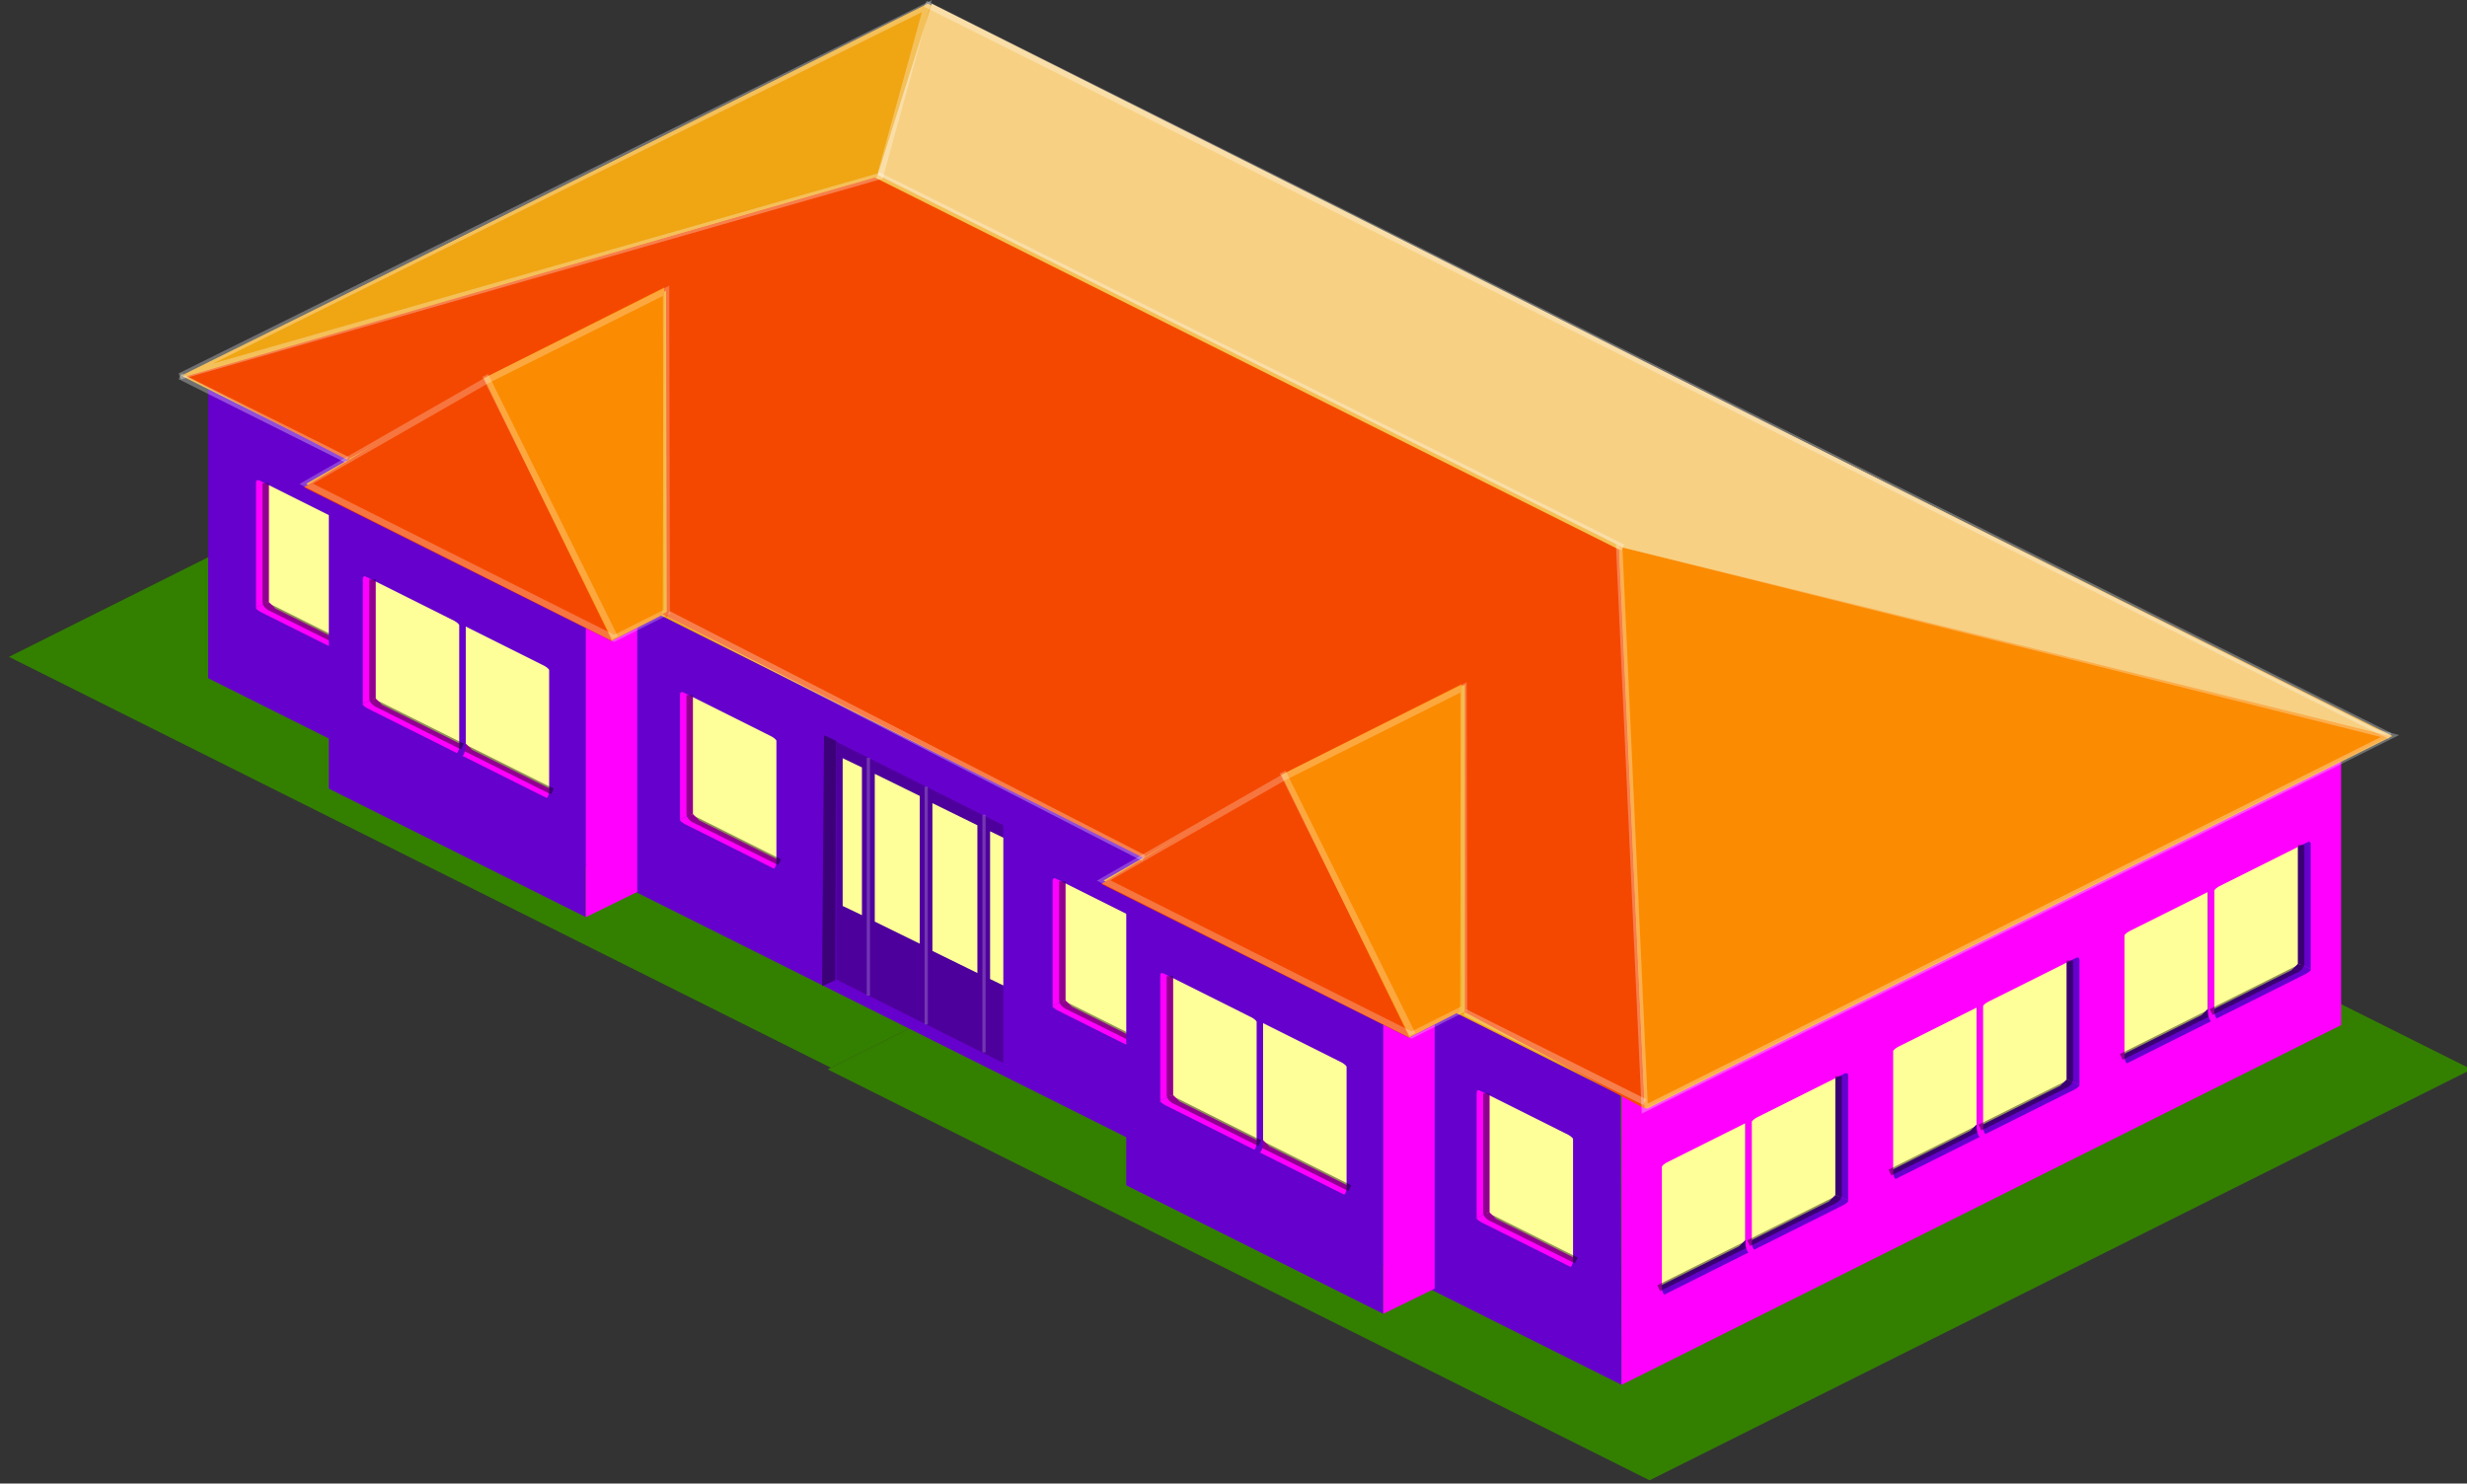 <?xml version="1.0" encoding="UTF-8" standalone="no"?>
<!-- Created with Inkscape (http://www.inkscape.org/) -->

<svg
   xmlns:dc="http://purl.org/dc/elements/1.1/"
   xmlns:cc="http://creativecommons.org/ns#"
   xmlns:rdf="http://www.w3.org/1999/02/22-rdf-syntax-ns#"
   xmlns:svg="http://www.w3.org/2000/svg"
   xmlns="http://www.w3.org/2000/svg"
   xmlns:sodipodi="http://sodipodi.sourceforge.net/DTD/sodipodi-0.dtd"
   xmlns:inkscape="http://www.inkscape.org/namespaces/inkscape"
   width="384"
   height="230.94"
   id="svg2"
   version="1.1"
   inkscape:version="0.48.4 r9939"
   sodipodi:docname="1x2-house.svg">
  <rect width="100%" height="100%" fill="#333333" stroke="none"/>
  <defs
     id="defs4" />
  <sodipodi:namedview
     id="base"
     pagecolor="#ffffff"
     bordercolor="#666666"
     borderopacity="1.0"
     inkscape:pageopacity="0.0"
     inkscape:pageshadow="2"
     inkscape:zoom="2"
     inkscape:cx="120.25107"
     inkscape:cy="150.67724"
     inkscape:document-units="px"
     inkscape:current-layer="layer1"
     showgrid="false"
     inkscape:window-width="3200"
     inkscape:window-height="1687"
     inkscape:window-x="0"
     inkscape:window-y="55"
     inkscape:window-maximized="1"
     inkscape:snap-global="true"
     fit-margin-top="0"
     fit-margin-left="0"
     fit-margin-right="0"
     fit-margin-bottom="0">
    <inkscape:grid
       type="xygrid"
       id="grid4027"
       empspacing="5"
       visible="true"
       enabled="true"
       snapvisiblegridlinesonly="true"
       originx="2916.973px"
       originy="-6.205px" />
  </sodipodi:namedview>
  <g
     inkscape:label="Layer 1"
     inkscape:groupmode="layer"
     id="layer1"
     transform="translate(2916.973,-815.218)">
    <g
       style="display:none"
       id="g12564"
       transform="translate(-3352.5,-69)">
      <g
         id="g9211"
         transform="translate(902,-51)">
        <path
           inkscape:connector-curvature="0"
           id="path8754"
           d="m -237,710.862 128,-64"
           style="fill:none;stroke:#6fd01d;stroke-width:1px;stroke-linecap:butt;stroke-linejoin:miter;stroke-opacity:1" />
        <path
           inkscape:connector-curvature="0"
           id="path8766"
           d="m -349,654.862 128,-64"
           style="fill:none;stroke:#6fd01d;stroke-width:1px;stroke-linecap:butt;stroke-linejoin:miter;stroke-opacity:1" />
        <path
           inkscape:connector-curvature="0"
           id="path8774"
           d="m -253,702.862 128,-64"
           style="fill:none;stroke:#6fd01d;stroke-width:1px;stroke-linecap:butt;stroke-linejoin:miter;stroke-opacity:1" />
        <path
           inkscape:connector-curvature="0"
           id="path8778"
           d="m -285,686.862 128,-64"
           style="fill:none;stroke:#6fd01d;stroke-width:1px;stroke-linecap:butt;stroke-linejoin:miter;stroke-opacity:1" />
        <path
           inkscape:connector-curvature="0"
           id="path9018"
           d="m -365,646.862 128,-64"
           style="fill:none;stroke:#6fd01d;stroke-width:1px;stroke-linecap:butt;stroke-linejoin:miter;stroke-opacity:1" />
        <path
           style="fill:none;stroke:#6fd01d;stroke-width:1px;stroke-linecap:butt;stroke-linejoin:miter;stroke-opacity:1"
           d="m -333,662.862 128,-64"
           id="path9069"
           inkscape:connector-curvature="0" />
        <path
           style="fill:none;stroke:#6fd01d;stroke-width:1px;stroke-linecap:butt;stroke-linejoin:miter;stroke-opacity:1"
           d="m -269,694.862 128,-64"
           id="path9071"
           inkscape:connector-curvature="0" />
        <path
           style="fill:none;stroke:#6fd01d;stroke-width:1px;stroke-linecap:butt;stroke-linejoin:miter;stroke-opacity:1"
           d="m -317,670.862 128,-64"
           id="path9073"
           inkscape:connector-curvature="0" />
        <path
           style="fill:none;stroke:#6fd01d;stroke-width:1px;stroke-linecap:butt;stroke-linejoin:miter;stroke-opacity:1"
           d="m -301,678.862 128,-64"
           id="path9209"
           inkscape:connector-curvature="0" />
      </g>
      <g
         id="g9222"
         transform="matrix(-1,0,0,1,428,-51)"
         style="stroke:#5ebd10;stroke-opacity:1">
        <path
           style="fill:none;stroke:#5ebd10;stroke-width:1px;stroke-linecap:butt;stroke-linejoin:miter;stroke-opacity:1"
           d="m -237,710.862 128,-64"
           id="path9224"
           inkscape:connector-curvature="0" />
        <path
           style="fill:none;stroke:#5ebd10;stroke-width:1px;stroke-linecap:butt;stroke-linejoin:miter;stroke-opacity:1"
           d="m -349,654.862 128,-64"
           id="path9226"
           inkscape:connector-curvature="0" />
        <path
           style="fill:none;stroke:#5ebd10;stroke-width:1px;stroke-linecap:butt;stroke-linejoin:miter;stroke-opacity:1"
           d="m -253,702.862 128,-64"
           id="path9228"
           inkscape:connector-curvature="0" />
        <path
           style="fill:none;stroke:#5ebd10;stroke-width:1px;stroke-linecap:butt;stroke-linejoin:miter;stroke-opacity:1"
           d="m -285,686.862 128,-64"
           id="path9230"
           inkscape:connector-curvature="0" />
        <path
           style="fill:none;stroke:#5ebd10;stroke-width:1px;stroke-linecap:butt;stroke-linejoin:miter;stroke-opacity:1"
           d="m -365,646.862 128,-64"
           id="path9232"
           inkscape:connector-curvature="0" />
        <path
           inkscape:connector-curvature="0"
           id="path9234"
           d="m -333,662.862 128,-64"
           style="fill:none;stroke:#5ebd10;stroke-width:1px;stroke-linecap:butt;stroke-linejoin:miter;stroke-opacity:1" />
        <path
           inkscape:connector-curvature="0"
           id="path9236"
           d="m -269,694.862 128,-64"
           style="fill:none;stroke:#5ebd10;stroke-width:1px;stroke-linecap:butt;stroke-linejoin:miter;stroke-opacity:1" />
        <path
           inkscape:connector-curvature="0"
           id="path9238"
           d="m -317,670.862 128,-64"
           style="fill:none;stroke:#5ebd10;stroke-width:1px;stroke-linecap:butt;stroke-linejoin:miter;stroke-opacity:1" />
        <path
           inkscape:connector-curvature="0"
           id="path9240"
           d="m -301,678.862 128,-64"
           style="fill:none;stroke:#5ebd10;stroke-width:1px;stroke-linecap:butt;stroke-linejoin:miter;stroke-opacity:1" />
      </g>
    </g>
    <g
       id="g28557">
      <rect
         y="2514.34"
         x="-461.277"
         height="143.108"
         width="143.108"
         id="rect8838"
         style="fill:#338000;fill-opacity:1;stroke:none"
         transform="matrix(0.894,0.447,-0.894,0.447,0,0)" />
      <rect
         transform="matrix(0.894,0.447,-0.894,0.447,0,0)"
         style="fill:#338000;fill-opacity:1;stroke:none"
         id="rect8421"
         width="143.108"
         height="143.108"
         x="-604.386"
         y="2513.781" />
      <path
         sodipodi:nodetypes="cccc"
         inkscape:connector-curvature="0"
         id="path8423"
         d="m -2664.57,1030.794 -220,-110 0,-45 219.841,109.743"
         style="fill:#6600cc;fill-opacity:1;stroke:none" />
      <g
         id="g10317"
         transform="translate(-869.939,144.47)">
        <g
           id="g10319"
           transform="translate(697.46,185.035)">
          <path
             inkscape:connector-curvature="0"
             id="path10321"
             d="m -2689.14,567.49 -14,-7 0,20 14,7 z"
             style="fill:#ffff99;fill-opacity:1;stroke:none" />
          <g
             id="g10323"
             transform="matrix(-1,0,0,1,-2458.142,478.429)">
            <g
               id="g10325">
              <g
                 id="g10327">
                <path
                   sodipodi:nodetypes="cccccc"
                   inkscape:connector-curvature="0"
                   id="path10329"
                   d="m 246,82 1,0 0,20 -2.5,-1 0,-18.5 z"
                   style="fill:#ff00ff;stroke:none" />
                <path
                   sodipodi:nodetypes="ccccccc"
                   inkscape:connector-curvature="0"
                   id="path10331"
                   d="m 244.5,101 -1,1 -13,6.5 1,1.5 14.5,-7 1,-1 z"
                   style="fill:#ff00ff;stroke:none" />
                <path
                   sodipodi:nodetypes="ccccccccc"
                   inkscape:connector-curvature="0"
                   id="path10333"
                   d="m 231,89.5 c 0,0 0.019,-0.434 1,-1 l 14,-7 c 0,0 1,-0.22 1,1 l 0,19.5 c 0,0.47 -1,1 -1,1 l -14,7 c -0.573,0.153 -1,-0.812 -1,-1.5 z"
                   style="fill:none;stroke:#6600cc;stroke-width:1px;stroke-linecap:butt;stroke-linejoin:miter;stroke-opacity:1" />
                <path
                   sodipodi:nodetypes="cccc"
                   inkscape:connector-curvature="0"
                   id="path10335"
                   d="m 231,108.5 13,-6.5 c 0.353,-0.095 1,-0.561 1,-1 l 0,-18.5"
                   style="opacity:0.435;fill:none;stroke:#000000;stroke-width:1px;stroke-linecap:butt;stroke-linejoin:miter;stroke-opacity:1" />
              </g>
            </g>
          </g>
        </g>
      </g>
      <path
         sodipodi:nodetypes="ccccc"
         inkscape:connector-curvature="0"
         id="path8425"
         d="m -2664.57,985.794 0,45 112,-56 0,-45 z"
         style="fill:#ff00ff;fill-opacity:1;stroke:none" />
      <g
         id="g8483"
         transform="translate(-715.57,254.432)">
        <g
           id="g8485"
           transform="translate(733.375,174.625)">
          <path
             inkscape:connector-curvature="0"
             id="path8487"
             d="m -2640.599,549.254 14,-7 0,20 -14,7 z"
             style="fill:#ffff99;fill-opacity:1;stroke:none" />
          <g
             id="g8489"
             transform="translate(-2871.597,460.194)">
            <g
               id="g8491">
              <g
                 id="g8493">
                <path
                   sodipodi:nodetypes="cccccc"
                   inkscape:connector-curvature="0"
                   id="path8495"
                   d="m 246,82 1,0 0,20 -2.5,-1 0,-18.5 z"
                   style="fill:#6600cc;stroke:none" />
                <path
                   sodipodi:nodetypes="ccccccc"
                   inkscape:connector-curvature="0"
                   id="path8497"
                   d="m 244.5,101 -1,1 -13,6.5 1,1.5 14.5,-7 1,-1 z"
                   style="fill:#6600cc;stroke:none" />
                <path
                   sodipodi:nodetypes="ccccccccc"
                   inkscape:connector-curvature="0"
                   id="path8499"
                   d="m 231,89.5 c 0,0 0.019,-0.434 1,-1 l 14,-7 c 0,0 1,-0.22 1,1 l 0,19.5 c 0,0.47 -1,1 -1,1 l -14,7 c -0.573,0.153 -1,-0.812 -1,-1.5 z"
                   style="fill:none;stroke:#ff00ff;stroke-width:1px;stroke-linecap:butt;stroke-linejoin:miter;stroke-opacity:1" />
                <path
                   sodipodi:nodetypes="cccc"
                   inkscape:connector-curvature="0"
                   id="path8501"
                   d="m 231,108.5 13,-6.5 c 0.353,-0.095 1,-0.561 1,-1 l 0,-18.5"
                   style="opacity:0.435;fill:none;stroke:#000000;stroke-width:1px;stroke-linecap:butt;stroke-linejoin:miter;stroke-opacity:1" />
              </g>
            </g>
          </g>
        </g>
        <g
           transform="translate(747.375,167.625)"
           id="g8503">
          <path
             style="fill:#ffff99;fill-opacity:1;stroke:none"
             d="m -2640.599,549.254 14,-7 0,20 -14,7 z"
             id="path8505"
             inkscape:connector-curvature="0" />
          <g
             transform="translate(-2871.597,460.194)"
             id="g8507">
            <g
               id="g8509">
              <g
                 id="g8511">
                <path
                   style="fill:#6600cc;stroke:none"
                   d="m 246,82 1,0 0,20 -2.5,-1 0,-18.5 z"
                   id="path8513"
                   inkscape:connector-curvature="0"
                   sodipodi:nodetypes="cccccc" />
                <path
                   style="fill:#6600cc;stroke:none"
                   d="m 244.5,101 -1,1 -13,6.5 1,1.5 14.5,-7 1,-1 z"
                   id="path8515"
                   inkscape:connector-curvature="0"
                   sodipodi:nodetypes="ccccccc" />
                <path
                   style="fill:none;stroke:#ff00ff;stroke-width:1px;stroke-linecap:butt;stroke-linejoin:miter;stroke-opacity:1"
                   d="m 231,89.5 c 0,0 0.019,-0.434 1,-1 l 14,-7 c 0,0 1,-0.22 1,1 l 0,19.5 c 0,0.47 -1,1 -1,1 l -14,7 c -0.573,0.153 -1,-0.812 -1,-1.5 z"
                   id="path8517"
                   inkscape:connector-curvature="0"
                   sodipodi:nodetypes="ccccccccc" />
                <path
                   style="opacity:0.435;fill:none;stroke:#000000;stroke-width:1px;stroke-linecap:butt;stroke-linejoin:miter;stroke-opacity:1"
                   d="m 231,108.5 13,-6.5 c 0.353,-0.095 1,-0.561 1,-1 l 0,-18.5"
                   id="path8519"
                   inkscape:connector-curvature="0"
                   sodipodi:nodetypes="cccc" />
              </g>
            </g>
          </g>
        </g>
      </g>
      <g
         transform="translate(-751.57,272.432)"
         id="g8521">
        <g
           transform="translate(733.375,174.625)"
           id="g8523">
          <path
             style="fill:#ffff99;fill-opacity:1;stroke:none"
             d="m -2640.599,549.254 14,-7 0,20 -14,7 z"
             id="path8525"
             inkscape:connector-curvature="0" />
          <g
             transform="translate(-2871.597,460.194)"
             id="g8527">
            <g
               id="g8529">
              <g
                 id="g8531">
                <path
                   style="fill:#6600cc;stroke:none"
                   d="m 246,82 1,0 0,20 -2.5,-1 0,-18.5 z"
                   id="path8533"
                   inkscape:connector-curvature="0"
                   sodipodi:nodetypes="cccccc" />
                <path
                   style="fill:#6600cc;stroke:none"
                   d="m 244.5,101 -1,1 -13,6.5 1,1.5 14.5,-7 1,-1 z"
                   id="path8535"
                   inkscape:connector-curvature="0"
                   sodipodi:nodetypes="ccccccc" />
                <path
                   style="fill:none;stroke:#ff00ff;stroke-width:1px;stroke-linecap:butt;stroke-linejoin:miter;stroke-opacity:1"
                   d="m 231,89.5 c 0,0 0.019,-0.434 1,-1 l 14,-7 c 0,0 1,-0.22 1,1 l 0,19.5 c 0,0.47 -1,1 -1,1 l -14,7 c -0.573,0.153 -1,-0.812 -1,-1.5 z"
                   id="path8537"
                   inkscape:connector-curvature="0"
                   sodipodi:nodetypes="ccccccccc" />
                <path
                   style="opacity:0.435;fill:none;stroke:#000000;stroke-width:1px;stroke-linecap:butt;stroke-linejoin:miter;stroke-opacity:1"
                   d="m 231,108.5 13,-6.5 c 0.353,-0.095 1,-0.561 1,-1 l 0,-18.5"
                   id="path8539"
                   inkscape:connector-curvature="0"
                   sodipodi:nodetypes="cccc" />
              </g>
            </g>
          </g>
        </g>
        <g
           id="g8541"
           transform="translate(747.375,167.625)">
          <path
             inkscape:connector-curvature="0"
             id="path8543"
             d="m -2640.599,549.254 14,-7 0,20 -14,7 z"
             style="fill:#ffff99;fill-opacity:1;stroke:none" />
          <g
             id="g8545"
             transform="translate(-2871.597,460.194)">
            <g
               id="g8547">
              <g
                 id="g8549">
                <path
                   sodipodi:nodetypes="cccccc"
                   inkscape:connector-curvature="0"
                   id="path8551"
                   d="m 246,82 1,0 0,20 -2.5,-1 0,-18.5 z"
                   style="fill:#6600cc;stroke:none" />
                <path
                   sodipodi:nodetypes="ccccccc"
                   inkscape:connector-curvature="0"
                   id="path8553"
                   d="m 244.5,101 -1,1 -13,6.5 1,1.5 14.5,-7 1,-1 z"
                   style="fill:#6600cc;stroke:none" />
                <path
                   sodipodi:nodetypes="ccccccccc"
                   inkscape:connector-curvature="0"
                   id="path8555"
                   d="m 231,89.5 c 0,0 0.019,-0.434 1,-1 l 14,-7 c 0,0 1,-0.22 1,1 l 0,19.5 c 0,0.47 -1,1 -1,1 l -14,7 c -0.573,0.153 -1,-0.812 -1,-1.5 z"
                   style="fill:none;stroke:#ff00ff;stroke-width:1px;stroke-linecap:butt;stroke-linejoin:miter;stroke-opacity:1" />
                <path
                   sodipodi:nodetypes="cccc"
                   inkscape:connector-curvature="0"
                   id="path8557"
                   d="m 231,108.5 13,-6.5 c 0.353,-0.095 1,-0.561 1,-1 l 0,-18.5"
                   style="opacity:0.435;fill:none;stroke:#000000;stroke-width:1px;stroke-linecap:butt;stroke-linejoin:miter;stroke-opacity:1" />
              </g>
            </g>
          </g>
        </g>
      </g>
      <g
         transform="translate(-679.57,236.432)"
         id="g8559">
        <g
           transform="translate(733.375,174.625)"
           id="g8561">
          <path
             style="fill:#ffff99;fill-opacity:1;stroke:none"
             d="m -2640.599,549.254 14,-7 0,20 -14,7 z"
             id="path8563"
             inkscape:connector-curvature="0" />
          <g
             transform="translate(-2871.597,460.194)"
             id="g8565">
            <g
               id="g8567">
              <g
                 id="g8569">
                <path
                   style="fill:#6600cc;stroke:none"
                   d="m 246,82 1,0 0,20 -2.5,-1 0,-18.5 z"
                   id="path8571"
                   inkscape:connector-curvature="0"
                   sodipodi:nodetypes="cccccc" />
                <path
                   style="fill:#6600cc;stroke:none"
                   d="m 244.5,101 -1,1 -13,6.5 1,1.5 14.5,-7 1,-1 z"
                   id="path8573"
                   inkscape:connector-curvature="0"
                   sodipodi:nodetypes="ccccccc" />
                <path
                   style="fill:none;stroke:#ff00ff;stroke-width:1px;stroke-linecap:butt;stroke-linejoin:miter;stroke-opacity:1"
                   d="m 231,89.5 c 0,0 0.019,-0.434 1,-1 l 14,-7 c 0,0 1,-0.22 1,1 l 0,19.5 c 0,0.47 -1,1 -1,1 l -14,7 c -0.573,0.153 -1,-0.812 -1,-1.5 z"
                   id="path8575"
                   inkscape:connector-curvature="0"
                   sodipodi:nodetypes="ccccccccc" />
                <path
                   style="opacity:0.435;fill:none;stroke:#000000;stroke-width:1px;stroke-linecap:butt;stroke-linejoin:miter;stroke-opacity:1"
                   d="m 231,108.5 13,-6.5 c 0.353,-0.095 1,-0.561 1,-1 l 0,-18.5"
                   id="path8577"
                   inkscape:connector-curvature="0"
                   sodipodi:nodetypes="cccc" />
              </g>
            </g>
          </g>
        </g>
        <g
           id="g8579"
           transform="translate(747.375,167.625)">
          <path
             inkscape:connector-curvature="0"
             id="path8581"
             d="m -2640.599,549.254 14,-7 0,20 -14,7 z"
             style="fill:#ffff99;fill-opacity:1;stroke:none" />
          <g
             id="g8583"
             transform="translate(-2871.597,460.194)">
            <g
               id="g8585">
              <g
                 id="g8587">
                <path
                   sodipodi:nodetypes="cccccc"
                   inkscape:connector-curvature="0"
                   id="path8589"
                   d="m 246,82 1,0 0,20 -2.5,-1 0,-18.5 z"
                   style="fill:#6600cc;stroke:none" />
                <path
                   sodipodi:nodetypes="ccccccc"
                   inkscape:connector-curvature="0"
                   id="path8591"
                   d="m 244.5,101 -1,1 -13,6.5 1,1.5 14.5,-7 1,-1 z"
                   style="fill:#6600cc;stroke:none" />
                <path
                   sodipodi:nodetypes="ccccccccc"
                   inkscape:connector-curvature="0"
                   id="path8593"
                   d="m 231,89.5 c 0,0 0.019,-0.434 1,-1 l 14,-7 c 0,0 1,-0.22 1,1 l 0,19.5 c 0,0.47 -1,1 -1,1 l -14,7 c -0.573,0.153 -1,-0.812 -1,-1.5 z"
                   style="fill:none;stroke:#ff00ff;stroke-width:1px;stroke-linecap:butt;stroke-linejoin:miter;stroke-opacity:1" />
                <path
                   sodipodi:nodetypes="cccc"
                   inkscape:connector-curvature="0"
                   id="path8595"
                   d="m 231,108.5 13,-6.5 c 0.353,-0.095 1,-0.561 1,-1 l 0,-18.5"
                   style="opacity:0.435;fill:none;stroke:#000000;stroke-width:1px;stroke-linecap:butt;stroke-linejoin:miter;stroke-opacity:1" />
              </g>
            </g>
          </g>
        </g>
      </g>
      <path
         style="fill:#6600cc;fill-opacity:1;stroke:none"
         d="m -2865.79,892.984 40,20 0,45 -40,-20 z"
         id="path8926"
         inkscape:connector-curvature="0"
         sodipodi:nodetypes="ccccc" />
      <path
         sodipodi:nodetypes="cccccc"
         style="fill:#ff00ff;fill-opacity:1;stroke:none"
         d="m -2825.786,957.988 8,-3.922 0,-41.078 -3.984,2.016 -4.016,-2.031 z"
         id="path8928"
         inkscape:connector-curvature="0" />
      <g
         id="g8597"
         transform="translate(-849.314,161.47)">
        <g
           transform="translate(707.46,190.035)"
           id="g8599">
          <path
             style="fill:#ffff99;fill-opacity:1;stroke:none"
             d="m -2689.14,567.49 -14,-7 0,20 14,7 z"
             id="path8601"
             inkscape:connector-curvature="0" />
          <g
             transform="matrix(-1,0,0,1,-2458.142,478.429)"
             id="g8603">
            <g
               id="g8605">
              <g
                 id="g8607">
                <path
                   style="fill:#ff00ff;stroke:none"
                   d="m 246,82 1,0 0,20 -2.5,-1 0,-18.5 z"
                   id="path8609"
                   inkscape:connector-curvature="0"
                   sodipodi:nodetypes="cccccc" />
                <path
                   style="fill:#ff00ff;stroke:none"
                   d="m 244.5,101 -1,1 -13,6.5 1,1.5 14.5,-7 1,-1 z"
                   id="path8611"
                   inkscape:connector-curvature="0"
                   sodipodi:nodetypes="ccccccc" />
                <path
                   style="fill:none;stroke:#6600cc;stroke-width:1px;stroke-linecap:butt;stroke-linejoin:miter;stroke-opacity:1"
                   d="m 231,89.5 c 0,0 0.019,-0.434 1,-1 l 14,-7 c 0,0 1,-0.22 1,1 l 0,19.5 c 0,0.47 -1,1 -1,1 l -14,7 c -0.573,0.153 -1,-0.812 -1,-1.5 z"
                   id="path8613"
                   inkscape:connector-curvature="0"
                   sodipodi:nodetypes="ccccccccc" />
                <path
                   style="opacity:0.435;fill:none;stroke:#000000;stroke-width:1px;stroke-linecap:butt;stroke-linejoin:miter;stroke-opacity:1"
                   d="m 231,108.5 13,-6.5 c 0.353,-0.095 1,-0.561 1,-1 l 0,-18.5"
                   id="path8615"
                   inkscape:connector-curvature="0"
                   sodipodi:nodetypes="cccc" />
              </g>
            </g>
          </g>
        </g>
        <g
           id="g8617"
           transform="translate(693.46,183.035)">
          <path
             inkscape:connector-curvature="0"
             id="path8619"
             d="m -2689.14,567.49 -14,-7 0,20 14,7 z"
             style="fill:#ffff99;fill-opacity:1;stroke:none" />
          <g
             id="g8621"
             transform="matrix(-1,0,0,1,-2458.142,478.429)">
            <g
               id="g8623">
              <g
                 id="g8625">
                <path
                   sodipodi:nodetypes="cccccc"
                   inkscape:connector-curvature="0"
                   id="path8627"
                   d="m 246,82 1,0 0,20 -2.5,-1 0,-18.5 z"
                   style="fill:#ff00ff;stroke:none" />
                <path
                   sodipodi:nodetypes="ccccccc"
                   inkscape:connector-curvature="0"
                   id="path8629"
                   d="m 244.5,101 -1,1 -13,6.5 1,1.5 14.5,-7 1,-1 z"
                   style="fill:#ff00ff;stroke:none" />
                <path
                   sodipodi:nodetypes="ccccccccc"
                   inkscape:connector-curvature="0"
                   id="path8631"
                   d="m 231,89.5 c 0,0 0.019,-0.434 1,-1 l 14,-7 c 0,0 1,-0.22 1,1 l 0,19.5 c 0,0.47 -1,1 -1,1 l -14,7 c -0.573,0.153 -1,-0.812 -1,-1.5 z"
                   style="fill:none;stroke:#6600cc;stroke-width:1px;stroke-linecap:butt;stroke-linejoin:miter;stroke-opacity:1" />
                <path
                   sodipodi:nodetypes="cccc"
                   inkscape:connector-curvature="0"
                   id="path8633"
                   d="m 231,108.5 13,-6.5 c 0.353,-0.095 1,-0.561 1,-1 l 0,-18.5"
                   style="opacity:0.435;fill:none;stroke:#000000;stroke-width:1px;stroke-linecap:butt;stroke-linejoin:miter;stroke-opacity:1" />
              </g>
            </g>
          </g>
        </g>
      </g>
      <g
         transform="translate(-249.809,207.322)"
         id="g9149">
        <g
           transform="translate(-4,0)"
           id="g9151">
          <path
             inkscape:connector-curvature="0"
             id="path9153"
             d="m -2533,760.362 26,13 0,-37 -26,-13 z"
             style="opacity:0.231;fill:#000000;stroke:none" />
          <path
             transform="translate(-2107.022,619.362)"
             inkscape:connector-curvature="0"
             id="path9155"
             d="m -428.188,142.051 2.062,-0.938 0.125,-37.25 -1.875,-0.875 z"
             style="opacity:0.414;fill:#000000;stroke:none" />
          <path
             id="path9157"
             transform="translate(-2107.022,619.362)"
             d="m -425.969,141 -2,1 28,14 0,-2 -26,-13 z"
             style="opacity:0.178;fill:none;stroke:none"
             inkscape:connector-curvature="0" />
          <path
             inkscape:connector-curvature="0"
             id="path9159"
             d="m -2528,725.876 0,37"
             style="opacity:0.208;fill:#ffffff;fill-opacity:1;stroke:#ffffff;stroke-width:0.5;stroke-linecap:butt;stroke-linejoin:miter;stroke-miterlimit:4;stroke-opacity:1;stroke-dasharray:none" />
          <path
             style="opacity:0.208;fill:#ffffff;fill-opacity:1;stroke:#ffffff;stroke-width:0.5;stroke-linecap:butt;stroke-linejoin:miter;stroke-miterlimit:4;stroke-opacity:1;stroke-dasharray:none"
             d="m -2510,734.716 0,37"
             id="path9161"
             inkscape:connector-curvature="0" />
          <path
             inkscape:connector-curvature="0"
             id="path9163"
             d="m -2519,730.362 0,37"
             style="opacity:0.208;fill:#ffffff;fill-opacity:1;stroke:#ffffff;stroke-width:0.5;stroke-linecap:butt;stroke-linejoin:miter;stroke-miterlimit:4;stroke-opacity:1;stroke-dasharray:none" />
          <path
             sodipodi:nodetypes="ccccc"
             transform="translate(-2107.022,619.362)"
             inkscape:connector-curvature="0"
             id="path9165"
             d="m -421.978,108 0,23 -3,-1.438 0,-23 z"
             style="fill:#ffff99;fill-opacity:1;stroke:none" />
          <path
             id="path9167"
             transform="translate(-2107.022,619.362)"
             d="m -402.031,117.938 0,23 2.062,1 0,-23 -2.062,-1 z"
             style="fill:#ffff99;fill-opacity:1;stroke:none"
             inkscape:connector-curvature="0" />
          <path
             sodipodi:nodetypes="ccccc"
             transform="translate(-2107.022,619.362)"
             inkscape:connector-curvature="0"
             id="path9169"
             d="m -419.978,109 0,23 7,3.438 0,-23 -7,-3.438"
             style="fill:#ffff99;fill-opacity:1;stroke:none" />
          <path
             style="fill:#ffff99;fill-opacity:1;stroke:none"
             d="m -2518.031,732.925 0,23 7,3.438 0,-23 -7,-3.438"
             id="path9171"
             inkscape:connector-curvature="0"
             sodipodi:nodetypes="ccccc" />
        </g>
      </g>
      <g
         id="g9437-6"
         transform="translate(-745.939,206.47)">
        <g
           id="g9457-2"
           transform="translate(697.46,185.035)">
          <path
             inkscape:connector-curvature="0"
             id="path9459-6"
             d="m -2689.14,567.49 -14,-7 0,20 14,7 z"
             style="fill:#ffff99;fill-opacity:1;stroke:none" />
          <g
             id="g9461-0"
             transform="matrix(-1,0,0,1,-2458.142,478.429)">
            <g
               id="g9463-9">
              <g
                 id="g9465-0">
                <path
                   sodipodi:nodetypes="cccccc"
                   inkscape:connector-curvature="0"
                   id="path9467-2"
                   d="m 246,82 1,0 0,20 -2.5,-1 0,-18.5 z"
                   style="fill:#ff00ff;stroke:none" />
                <path
                   sodipodi:nodetypes="ccccccc"
                   inkscape:connector-curvature="0"
                   id="path9469-4"
                   d="m 244.5,101 -1,1 -13,6.5 1,1.5 14.5,-7 1,-1 z"
                   style="fill:#ff00ff;stroke:none" />
                <path
                   sodipodi:nodetypes="ccccccccc"
                   inkscape:connector-curvature="0"
                   id="path9471-5"
                   d="m 231,89.5 c 0,0 0.019,-0.434 1,-1 l 14,-7 c 0,0 1,-0.22 1,1 l 0,19.5 c 0,0.47 -1,1 -1,1 l -14,7 c -0.573,0.153 -1,-0.812 -1,-1.5 z"
                   style="fill:none;stroke:#6600cc;stroke-width:1px;stroke-linecap:butt;stroke-linejoin:miter;stroke-opacity:1" />
                <path
                   sodipodi:nodetypes="cccc"
                   inkscape:connector-curvature="0"
                   id="path9473-7"
                   d="m 231,108.5 13,-6.5 c 0.353,-0.095 1,-0.561 1,-1 l 0,-18.5"
                   style="opacity:0.435;fill:none;stroke:#000000;stroke-width:1px;stroke-linecap:butt;stroke-linejoin:miter;stroke-opacity:1" />
              </g>
            </g>
          </g>
        </g>
      </g>
      <path
         sodipodi:nodetypes="ccccc"
         inkscape:connector-curvature="0"
         id="path9427"
         d="m -2741.665,954.734 40,20 0,45 -40,-20 z"
         style="fill:#6600cc;fill-opacity:1;stroke:none" />
      <path
         inkscape:connector-curvature="0"
         id="path9429"
         d="m -2701.661,1019.738 8,-3.922 0,-41.078 -3.984,2.016 -4.016,-2.031 z"
         style="fill:#ff00ff;fill-opacity:1;stroke:none"
         sodipodi:nodetypes="cccccc" />
      <g
         transform="translate(-725.189,223.22)"
         id="g9437">
        <g
           id="g9439"
           transform="translate(707.46,190.035)">
          <path
             inkscape:connector-curvature="0"
             id="path9441"
             d="m -2689.14,567.49 -14,-7 0,20 14,7 z"
             style="fill:#ffff99;fill-opacity:1;stroke:none" />
          <g
             id="g9443"
             transform="matrix(-1,0,0,1,-2458.142,478.429)">
            <g
               id="g9445">
              <g
                 id="g9447">
                <path
                   sodipodi:nodetypes="cccccc"
                   inkscape:connector-curvature="0"
                   id="path9449"
                   d="m 246,82 1,0 0,20 -2.5,-1 0,-18.5 z"
                   style="fill:#ff00ff;stroke:none" />
                <path
                   sodipodi:nodetypes="ccccccc"
                   inkscape:connector-curvature="0"
                   id="path9451"
                   d="m 244.5,101 -1,1 -13,6.5 1,1.5 14.5,-7 1,-1 z"
                   style="fill:#ff00ff;stroke:none" />
                <path
                   sodipodi:nodetypes="ccccccccc"
                   inkscape:connector-curvature="0"
                   id="path9453"
                   d="m 231,89.5 c 0,0 0.019,-0.434 1,-1 l 14,-7 c 0,0 1,-0.22 1,1 l 0,19.5 c 0,0.47 -1,1 -1,1 l -14,7 c -0.573,0.153 -1,-0.812 -1,-1.5 z"
                   style="fill:none;stroke:#6600cc;stroke-width:1px;stroke-linecap:butt;stroke-linejoin:miter;stroke-opacity:1" />
                <path
                   sodipodi:nodetypes="cccc"
                   inkscape:connector-curvature="0"
                   id="path9455"
                   d="m 231,108.5 13,-6.5 c 0.353,-0.095 1,-0.561 1,-1 l 0,-18.5"
                   style="opacity:0.435;fill:none;stroke:#000000;stroke-width:1px;stroke-linecap:butt;stroke-linejoin:miter;stroke-opacity:1" />
              </g>
            </g>
          </g>
        </g>
        <g
           transform="translate(693.46,183.035)"
           id="g9457">
          <path
             style="fill:#ffff99;fill-opacity:1;stroke:none"
             d="m -2689.14,567.49 -14,-7 0,20 14,7 z"
             id="path9459"
             inkscape:connector-curvature="0" />
          <g
             transform="matrix(-1,0,0,1,-2458.142,478.429)"
             id="g9461">
            <g
               id="g9463">
              <g
                 id="g9465">
                <path
                   style="fill:#ff00ff;stroke:none"
                   d="m 246,82 1,0 0,20 -2.5,-1 0,-18.5 z"
                   id="path9467"
                   inkscape:connector-curvature="0"
                   sodipodi:nodetypes="cccccc" />
                <path
                   style="fill:#ff00ff;stroke:none"
                   d="m 244.5,101 -1,1 -13,6.5 1,1.5 14.5,-7 1,-1 z"
                   id="path9469"
                   inkscape:connector-curvature="0"
                   sodipodi:nodetypes="ccccccc" />
                <path
                   style="fill:none;stroke:#6600cc;stroke-width:1px;stroke-linecap:butt;stroke-linejoin:miter;stroke-opacity:1"
                   d="m 231,89.5 c 0,0 0.019,-0.434 1,-1 l 14,-7 c 0,0 1,-0.22 1,1 l 0,19.5 c 0,0.47 -1,1 -1,1 l -14,7 c -0.573,0.153 -1,-0.812 -1,-1.5 z"
                   id="path9471"
                   inkscape:connector-curvature="0"
                   sodipodi:nodetypes="ccccccccc" />
                <path
                   style="opacity:0.435;fill:none;stroke:#000000;stroke-width:1px;stroke-linecap:butt;stroke-linejoin:miter;stroke-opacity:1"
                   d="m 231,108.5 13,-6.5 c 0.353,-0.095 1,-0.561 1,-1 l 0,-18.5"
                   id="path9473"
                   inkscape:connector-curvature="0"
                   sodipodi:nodetypes="cccc" />
              </g>
            </g>
          </g>
        </g>
      </g>
      <g
         transform="translate(-803.939,177.47)"
         id="g9566">
        <g
           transform="translate(697.46,185.035)"
           id="g9568">
          <path
             style="fill:#ffff99;fill-opacity:1;stroke:none"
             d="m -2689.14,567.49 -14,-7 0,20 14,7 z"
             id="path9570"
             inkscape:connector-curvature="0" />
          <g
             transform="matrix(-1,0,0,1,-2458.142,478.429)"
             id="g9572">
            <g
               id="g9574">
              <g
                 id="g9576">
                <path
                   style="fill:#ff00ff;stroke:none"
                   d="m 246,82 1,0 0,20 -2.5,-1 0,-18.5 z"
                   id="path9578"
                   inkscape:connector-curvature="0"
                   sodipodi:nodetypes="cccccc" />
                <path
                   style="fill:#ff00ff;stroke:none"
                   d="m 244.5,101 -1,1 -13,6.5 1,1.5 14.5,-7 1,-1 z"
                   id="path9580"
                   inkscape:connector-curvature="0"
                   sodipodi:nodetypes="ccccccc" />
                <path
                   style="fill:none;stroke:#6600cc;stroke-width:1px;stroke-linecap:butt;stroke-linejoin:miter;stroke-opacity:1"
                   d="m 231,89.5 c 0,0 0.019,-0.434 1,-1 l 14,-7 c 0,0 1,-0.22 1,1 l 0,19.5 c 0,0.47 -1,1 -1,1 l -14,7 c -0.573,0.153 -1,-0.812 -1,-1.5 z"
                   id="path9582"
                   inkscape:connector-curvature="0"
                   sodipodi:nodetypes="ccccccccc" />
                <path
                   style="opacity:0.435;fill:none;stroke:#000000;stroke-width:1px;stroke-linecap:butt;stroke-linejoin:miter;stroke-opacity:1"
                   d="m 231,108.5 13,-6.5 c 0.353,-0.095 1,-0.561 1,-1 l 0,-18.5"
                   id="path9584"
                   inkscape:connector-curvature="0"
                   sodipodi:nodetypes="cccc" />
              </g>
            </g>
          </g>
        </g>
      </g>
      <g
         id="g26460"
         transform="translate(-124.952,65.432)">
        <path
           sodipodi:nodetypes="cccccc"
           inkscape:connector-curvature="0"
           style="fill:#f0a513;fill-opacity:1;stroke:none"
           d="m -2647.615,750.362 -116,58 c 0,0 139.367,69.694 228,114 l 116,-58 -228,-114 z"
           id="path8465" />
        <path
           inkscape:connector-curvature="0"
           id="path10277"
           d="m -2763,808.362 107,-31 116,58 4,87 -28,-15 0,-51 -28,14 -22,13 -75,-38 0,-50 -49,26 z"
           style="fill:#f44800;fill-opacity:1;stroke:none" />
        <path
           sodipodi:nodetypes="cccc"
           inkscape:connector-curvature="0"
           id="path8916"
           d="m -2536,922.362 -4,-88 120,30 z"
           style="fill:#fb8b00;fill-opacity:1;stroke:none" />
        <path
           style="opacity:0.3;fill:none;stroke:#ffffff;stroke-width:1px;stroke-linecap:butt;stroke-linejoin:miter;stroke-opacity:1"
           d="m -2536,922.362 -4,-88 120,30 z"
           id="path10270"
           inkscape:connector-curvature="0"
           sodipodi:nodetypes="cccc" />
        <path
           inkscape:connector-curvature="0"
           id="path10283"
           d="m -2564,907.362 28,14"
           style="opacity:0.3;fill:none;stroke:#ffffff;stroke-width:1px;stroke-linecap:butt;stroke-linejoin:miter;stroke-opacity:1" />
        <path
           sodipodi:nodetypes="cccc"
           inkscape:connector-curvature="0"
           id="path8840"
           d="m -2764,808.362 116.25,-57.625 -7.277,26.453 z"
           style="fill:#f0a513;fill-opacity:1;stroke:none" />
        <path
           sodipodi:nodetypes="cc"
           inkscape:connector-curvature="0"
           id="path8855"
           d="m -2655.406,777.02 116,58 119.406,29.342 -227,-114 z"
           style="fill:#f7d083;fill-opacity:1;stroke:none" />
        <path
           style="fill:#f0a513;fill-opacity:1;stroke:none"
           d="m -2716.345,809.052 -28.022,16.051 47.938,24.062 8.188,-4.125 -0.103,-49.989 z"
           id="path8932-8"
           inkscape:connector-curvature="0"
           sodipodi:nodetypes="cccc" />
        <path
           style="fill:#fb8b00;fill-opacity:1;stroke:none"
           d="m -2716.822,808.705 28.174,-14.164 -0.287,50.978 -7.955,4.066 z"
           id="path8922"
           inkscape:connector-curvature="0"
           sodipodi:nodetypes="cc" />
        <path
           sodipodi:nodetypes="cccc"
           inkscape:connector-curvature="0"
           id="path8924"
           d="m -2744.707,825.63 28,-17 20,41 z"
           style="fill:#f44800;fill-opacity:1;stroke:none" />
        <path
           sodipodi:nodetypes="cccc"
           inkscape:connector-curvature="0"
           id="path8932"
           d="m -2716.345,809.052 -28.022,16.051 47.938,24.062 8.188,-4.125 -0.103,-49.989 z"
           style="opacity:0.248;fill:none;stroke:#ffffff;stroke-width:1px;stroke-linecap:butt;stroke-linejoin:miter;stroke-opacity:1" />
        <path
           inkscape:connector-curvature="0"
           id="path8934"
           d="m -2716.491,808.228 20.188,40.812"
           style="opacity:0.248;fill:none;stroke:#ffffff;stroke-width:1px;stroke-linecap:butt;stroke-linejoin:miter;stroke-opacity:1" />
        <path
           sodipodi:nodetypes="cccc"
           inkscape:connector-curvature="0"
           id="path9419"
           d="m -2592.22,870.802 -28.022,16.051 47.938,24.063 8.188,-4.125 -0.103,-49.989 z"
           style="fill:#f0a513;fill-opacity:1;stroke:none" />
        <path
           sodipodi:nodetypes="cc"
           inkscape:connector-curvature="0"
           id="path9423"
           d="m -2592.697,870.455 28.174,-14.164 -0.287,50.978 -7.955,4.066 z"
           style="fill:#fb8b00;fill-opacity:1;stroke:none" />
        <path
           style="fill:#f44800;fill-opacity:1;stroke:none"
           d="m -2620.582,887.38 28,-17 20,41 z"
           id="path9425"
           inkscape:connector-curvature="0"
           sodipodi:nodetypes="cccc" />
        <path
           style="opacity:0.248;fill:none;stroke:#ffffff;stroke-width:1px;stroke-linecap:butt;stroke-linejoin:miter;stroke-opacity:1"
           d="m -2592.22,870.802 -28.022,16.051 47.938,24.062 8.188,-4.125 -0.103,-49.989 z"
           id="path9433"
           inkscape:connector-curvature="0"
           sodipodi:nodetypes="cccc" />
        <path
           style="opacity:0.248;fill:none;stroke:#ffffff;stroke-width:1px;stroke-linecap:butt;stroke-linejoin:miter;stroke-opacity:1"
           d="m -2592.366,869.978 20.188,40.812"
           id="path9435"
           inkscape:connector-curvature="0" />
        <path
           style="opacity:0.3;fill:none;stroke:#ffffff;stroke-width:1px;stroke-linecap:butt;stroke-linejoin:miter;stroke-opacity:1"
           d="m -2764,808.362 116.25,-57.625 -7.277,26.453 z"
           id="path10266"
           inkscape:connector-curvature="0"
           sodipodi:nodetypes="cccc" />
        <path
           style="opacity:0.3;fill:none;stroke:#ffffff;stroke-width:1px;stroke-linecap:butt;stroke-linejoin:miter;stroke-opacity:1"
           d="m -2655.406,777.02 116,58"
           id="path10268"
           inkscape:connector-curvature="0"
           sodipodi:nodetypes="cc" />
        <path
           inkscape:connector-curvature="0"
           id="path10279"
           d="m -2764,808.362 26,13"
           style="opacity:0.3;fill:none;stroke:#ffffff;stroke-width:1px;stroke-linecap:butt;stroke-linejoin:miter;stroke-opacity:1" />
        <path
           inkscape:connector-curvature="0"
           id="path10281"
           d="m -2648,750.362 228,114"
           style="opacity:0.3;fill:none;stroke:#ffffff;stroke-width:1px;stroke-linecap:butt;stroke-linejoin:miter;stroke-opacity:1" />
        <path
           inkscape:connector-curvature="0"
           id="path10285"
           d="m -2614,883.362 -74,-38"
           style="opacity:0.3;fill:none;stroke:#ffffff;stroke-width:1px;stroke-linecap:butt;stroke-linejoin:miter;stroke-opacity:1" />
      </g>
      <g
         transform="translate(-679.939,239.47)"
         id="g10297">
        <g
           transform="translate(697.46,185.035)"
           id="g10299">
          <path
             style="fill:#ffff99;fill-opacity:1;stroke:none"
             d="m -2689.14,567.49 -14,-7 0,20 14,7 z"
             id="path10301"
             inkscape:connector-curvature="0" />
          <g
             transform="matrix(-1,0,0,1,-2458.142,478.429)"
             id="g10303">
            <g
               id="g10305">
              <g
                 id="g10307">
                <path
                   style="fill:#ff00ff;stroke:none"
                   d="m 246,82 1,0 0,20 -2.5,-1 0,-18.5 z"
                   id="path10309"
                   inkscape:connector-curvature="0"
                   sodipodi:nodetypes="cccccc" />
                <path
                   style="fill:#ff00ff;stroke:none"
                   d="m 244.5,101 -1,1 -13,6.5 1,1.5 14.5,-7 1,-1 z"
                   id="path10311"
                   inkscape:connector-curvature="0"
                   sodipodi:nodetypes="ccccccc" />
                <path
                   style="fill:none;stroke:#6600cc;stroke-width:1px;stroke-linecap:butt;stroke-linejoin:miter;stroke-opacity:1"
                   d="m 231,89.5 c 0,0 0.019,-0.434 1,-1 l 14,-7 c 0,0 1,-0.22 1,1 l 0,19.5 c 0,0.47 -1,1 -1,1 l -14,7 c -0.573,0.153 -1,-0.812 -1,-1.5 z"
                   id="path10313"
                   inkscape:connector-curvature="0"
                   sodipodi:nodetypes="ccccccccc" />
                <path
                   style="opacity:0.435;fill:none;stroke:#000000;stroke-width:1px;stroke-linecap:butt;stroke-linejoin:miter;stroke-opacity:1"
                   d="m 231,108.5 13,-6.5 c 0.353,-0.095 1,-0.561 1,-1 l 0,-18.5"
                   id="path10315"
                   inkscape:connector-curvature="0"
                   sodipodi:nodetypes="cccc" />
              </g>
            </g>
          </g>
        </g>
      </g>
    </g>
  </g>
</svg>
